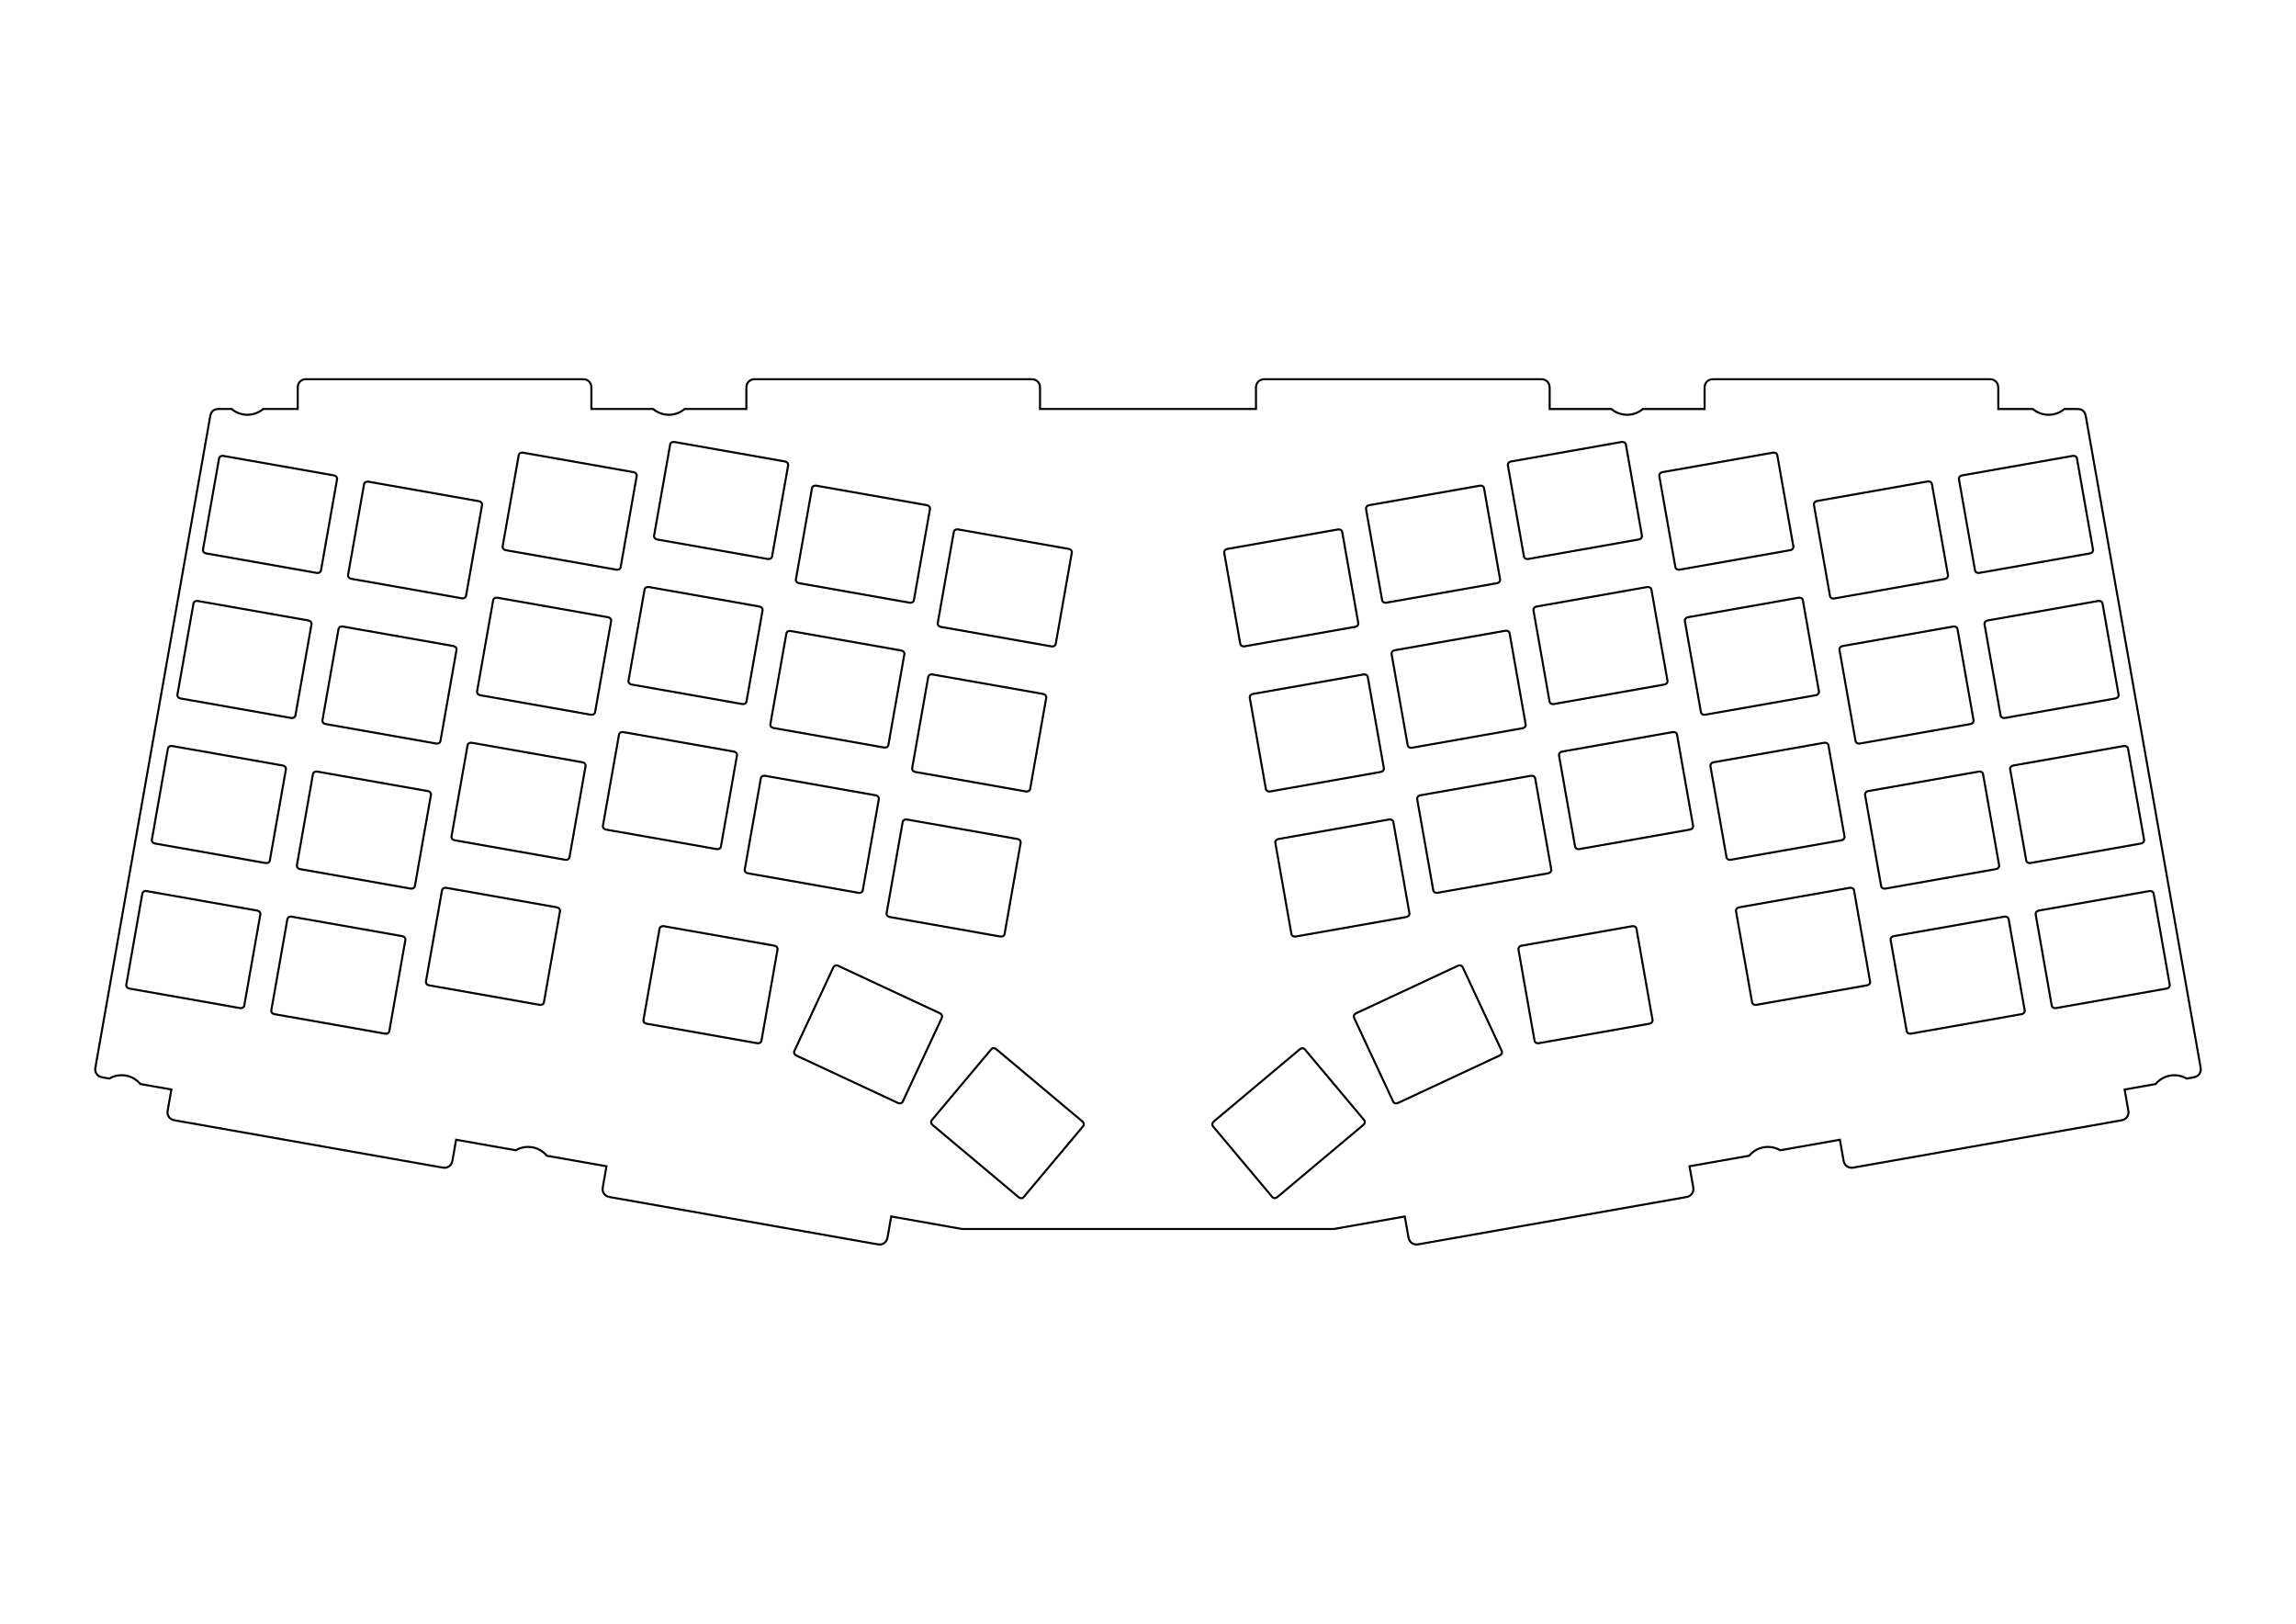 <?xml version="1.0" encoding="UTF-8" standalone="no"?>
<svg
   viewBox="0 0 1122.52 793.701"
   width="297mm"
   height="210mm"
   version="1.1"
   id="svg486"
   sodipodi:docname="switch-plate-alps.svg"
   inkscape:version="1.3 (0e150ed, 2023-07-21)"
   xmlns:inkscape="http://www.inkscape.org/namespaces/inkscape"
   xmlns:sodipodi="http://sodipodi.sourceforge.net/DTD/sodipodi-0.dtd"
   xmlns="http://www.w3.org/2000/svg"
   xmlns:svg="http://www.w3.org/2000/svg">
  <sodipodi:namedview
     id="namedview486"
     pagecolor="#ffffff"
     bordercolor="#111111"
     borderopacity="1"
     inkscape:showpageshadow="0"
     inkscape:pageopacity="0"
     inkscape:pagecheckerboard="1"
     inkscape:deskcolor="#d1d1d1"
     inkscape:document-units="mm"
     inkscape:zoom="1"
     inkscape:cx="561.5"
     inkscape:cy="396.5"
     inkscape:window-width="2464"
     inkscape:window-height="1342"
     inkscape:window-x="1060"
     inkscape:window-y="424"
     inkscape:window-maximized="0"
     inkscape:current-layer="g486" />
  <desc
     id="desc1">switch-plate.dxf - scale = 1.000000, origin = (0.000000, 0.000000), method = manual</desc>
  <defs
     id="defs4">
    <marker
       id="DistanceX"
       orient="auto"
       refX="0"
       refY="0"
       style="overflow:visible">
      <path
         d="M 3,-3 -3,3 M 0,-5 V 5"
         style="stroke:#000000;stroke-width:0.5"
         id="path1" />
    </marker>
    <pattern
       id="Hatch"
       patternUnits="userSpaceOnUse"
       width="8"
       height="8"
       x="0"
       y="0">
      <path
         d="M8 4 l-4,4"
         stroke="#000000"
         stroke-width="0.25"
         linecap="square"
         id="path2" />
      <path
         d="M6 2 l-4,4"
         stroke="#000000"
         stroke-width="0.25"
         linecap="square"
         id="path3" />
      <path
         d="M4 0 l-4,4"
         stroke="#000000"
         stroke-width="0.25"
         linecap="square"
         id="path4" />
    </pattern>
    <symbol
       id="*MODEL_SPACE" />
    <symbol
       id="*PAPER_SPACE" />
  </defs>
  <g
     inkscape:groupmode="layer"
     inkscape:label="0"
     id="g486">
    <path
       d="m 819.173,277.529 c 0.048,0.127 0.123,0.268 0.25,0.409 0.155,0.171 0.349,0.298 0.537,0.384 0.204,0.094 0.418,0.15 0.646,0.168 0.3,0.023 0.568,-0.026 0.818,-0.068 l 53.567,-9.444 c 0.175,-0.032 0.356,-0.064 0.541,-0.122 0.155,-0.049 0.33,-0.12 0.507,-0.237 0.216,-0.141 0.38,-0.312 0.496,-0.475 0.126,-0.177 0.207,-0.36 0.243,-0.553 0.048,-0.253 0.009,-0.474 -0.027,-0.68 l -7.804,-44.26 c -0.025,-0.144 -0.052,-0.293 -0.109,-0.445 -0.048,-0.127 -0.123,-0.268 -0.25,-0.409 -0.155,-0.171 -0.349,-0.298 -0.537,-0.384 -0.204,-0.094 -0.418,-0.15 -0.646,-0.168 -0.3,-0.023 -0.568,0.026 -0.818,0.069 l -53.567,9.444 c -0.175,0.031 -0.355,0.063 -0.541,0.121 -0.155,0.049 -0.33,0.12 -0.507,0.236 -0.216,0.141 -0.38,0.312 -0.496,0.475 -0.126,0.177 -0.207,0.36 -0.243,0.553 -0.048,0.253 -0.009,0.474 0.027,0.681 l 7.804,44.26 c 0.026,0.143 0.052,0.292 0.11,0.444 z"
       style="fill:none;stroke:#000000;stroke-width:1.006"
       id="path7"
       sodipodi:nodetypes="ssssccssssccssssccssssccs" />
    <path
       d="m 1052.847,436.509 c -0.048,-0.127 -0.122,-0.268 -0.25,-0.409 -0.155,-0.171 -0.349,-0.298 -0.537,-0.384 -0.204,-0.094 -0.418,-0.15 -0.646,-0.168 -0.3,-0.024 -0.567,0.023 -0.818,0.068 l -53.568,9.446 c -0.175,0.031 -0.356,0.063 -0.541,0.121 -0.155,0.049 -0.33,0.12 -0.507,0.236 -0.216,0.141 -0.38,0.312 -0.496,0.475 -0.126,0.177 -0.207,0.36 -0.243,0.553 -0.049,0.253 -0.006,0.474 0.028,0.681 l 7.804,44.26 c 0.026,0.145 0.052,0.294 0.109,0.446 0.048,0.127 0.123,0.268 0.25,0.409 0.155,0.171 0.349,0.298 0.537,0.384 0.204,0.094 0.418,0.15 0.646,0.168 0.3,0.023 0.568,-0.026 0.818,-0.068 l 53.569,-9.446 c 0.175,-0.031 0.355,-0.062 0.541,-0.121 0.155,-0.049 0.33,-0.12 0.507,-0.236 0.216,-0.141 0.38,-0.312 0.496,-0.475 0.126,-0.177 0.207,-0.36 0.243,-0.553 0.048,-0.253 0.01,-0.474 -0.028,-0.681 l -7.804,-44.26 c -0.026,-0.145 -0.052,-0.294 -0.109,-0.446 z"
       style="fill:none;stroke:#000000;stroke-width:1.006"
       id="path13"
       sodipodi:nodetypes="ssssccssssccssssccssssccs" />
    <path
       style="fill:none;stroke:#000000;stroke-width:1.006"
       d="m 681.063,538.376 c 0.062,0.133 0.126,0.27 0.221,0.402 0.079,0.11 0.188,0.227 0.348,0.33 0.194,0.125 0.414,0.198 0.618,0.232 0.221,0.038 0.442,0.037 0.668,-0.005 0.296,-0.054 0.542,-0.17 0.773,-0.277 l 49.297,-22.988 c 0.161,-0.075 0.327,-0.153 0.492,-0.257 0.137,-0.087 0.287,-0.202 0.428,-0.36 0.172,-0.192 0.286,-0.4 0.356,-0.587 0.076,-0.204 0.106,-0.401 0.092,-0.597 -0.019,-0.257 -0.114,-0.46 -0.203,-0.65 l -18.993,-40.732 c -0.062,-0.133 -0.126,-0.27 -0.221,-0.402 -0.079,-0.11 -0.188,-0.227 -0.348,-0.33 -0.194,-0.125 -0.414,-0.198 -0.618,-0.232 -0.221,-0.038 -0.442,-0.037 -0.668,0.005 -0.296,0.055 -0.542,0.17 -0.772,0.277 l -49.298,22.988 c -0.161,0.075 -0.327,0.153 -0.491,0.257 -0.137,0.087 -0.287,0.201 -0.428,0.36 -0.172,0.192 -0.286,0.4 -0.356,0.587 -0.076,0.204 -0.106,0.401 -0.092,0.597 0.019,0.257 0.114,0.46 0.202,0.651 z"
       id="path26"
       sodipodi:nodetypes="cssssccssssccssssccsssscc" />
    <path
       d="m 666.741,549.672 c 0.11,-0.12 0.225,-0.269 0.321,-0.458 0.116,-0.23 0.174,-0.46 0.193,-0.659 0.021,-0.216 -4.6e-4,-0.415 -0.065,-0.599 -0.085,-0.243 -0.229,-0.414 -0.363,-0.575 L 638.008,513.036 c -0.094,-0.112 -0.191,-0.228 -0.317,-0.33 -0.105,-0.086 -0.24,-0.17 -0.421,-0.228 -0.22,-0.07 -0.451,-0.083 -0.656,-0.064 -0.223,0.021 -0.436,0.08 -0.643,0.179 -0.272,0.13 -0.48,0.304 -0.674,0.467 l -41.669,34.965 c -0.136,0.114 -0.277,0.232 -0.409,0.376 -0.11,0.12 -0.225,0.269 -0.321,0.458 -0.116,0.23 -0.174,0.46 -0.193,0.659 -0.021,0.216 4.5e-4,0.414 0.065,0.599 0.085,0.243 0.229,0.414 0.363,0.574 l 28.819,34.345 c 0.094,0.112 0.191,0.228 0.317,0.331 0.105,0.086 0.24,0.17 0.421,0.228 0.22,0.07 0.451,0.083 0.656,0.064 0.223,-0.021 0.436,-0.08 0.643,-0.179 0.272,-0.13 0.48,-0.304 0.674,-0.468 L 666.333,550.047 c 0.136,-0.114 0.277,-0.232 0.409,-0.375 z"
       style="fill:none;stroke:#000000;stroke-width:1.005"
       id="path33"
       sodipodi:nodetypes="ssssccssssccssssccssssccs" />
    <path
       style="fill:none;stroke:#000000;stroke-width:1.006"
       d="m 700.694,435.038 c 0.026,0.144 0.052,0.294 0.11,0.446 0.048,0.127 0.123,0.268 0.25,0.409 0.155,0.171 0.349,0.298 0.537,0.384 0.204,0.094 0.418,0.15 0.646,0.168 0.3,0.024 0.567,-0.023 0.818,-0.068 l 53.567,-9.445 c 0.175,-0.031 0.356,-0.063 0.541,-0.121 0.155,-0.049 0.33,-0.12 0.507,-0.236 0.216,-0.141 0.38,-0.312 0.496,-0.475 0.126,-0.177 0.207,-0.36 0.243,-0.553 0.048,-0.253 0.009,-0.474 -0.027,-0.681 l -7.804,-44.26 c -0.025,-0.144 -0.052,-0.294 -0.109,-0.446 -0.048,-0.127 -0.123,-0.268 -0.25,-0.409 -0.155,-0.171 -0.349,-0.298 -0.537,-0.384 -0.204,-0.094 -0.418,-0.149 -0.646,-0.168 -0.3,-0.024 -0.567,0.023 -0.818,0.068 l -53.568,9.445 c -0.175,0.031 -0.355,0.063 -0.541,0.121 -0.155,0.049 -0.33,0.12 -0.507,0.236 -0.216,0.141 -0.38,0.312 -0.496,0.475 -0.126,0.177 -0.207,0.36 -0.243,0.553 -0.048,0.253 -0.009,0.474 0.027,0.681 z"
       id="path38"
       sodipodi:nodetypes="cssssccssssccssssccsssscc" />
    <path
       style="fill:none;stroke:#000000;stroke-width:1.006"
       d="m 311.265,232.825 c 0.036,-0.207 0.075,-0.428 0.027,-0.681 -0.037,-0.193 -0.117,-0.375 -0.243,-0.553 -0.116,-0.163 -0.28,-0.334 -0.496,-0.475 -0.177,-0.116 -0.352,-0.188 -0.507,-0.236 -0.186,-0.058 -0.367,-0.09 -0.541,-0.121 l -53.567,-9.444 c -0.25,-0.045 -0.518,-0.092 -0.818,-0.069 -0.229,0.018 -0.442,0.073 -0.646,0.168 -0.188,0.086 -0.382,0.213 -0.537,0.384 -0.127,0.141 -0.202,0.282 -0.25,0.409 -0.058,0.152 -0.084,0.301 -0.109,0.445 l -7.804,44.26 c -0.036,0.206 -0.075,0.427 -0.027,0.68 0.037,0.193 0.117,0.375 0.243,0.553 0.116,0.163 0.28,0.334 0.496,0.475 0.177,0.116 0.352,0.188 0.507,0.237 0.186,0.058 0.367,0.09 0.541,0.122 l 53.567,9.444 c 0.25,0.043 0.518,0.091 0.818,0.068 0.229,-0.018 0.442,-0.073 0.646,-0.168 0.188,-0.086 0.382,-0.213 0.537,-0.384 0.127,-0.141 0.202,-0.282 0.25,-0.409 0.058,-0.152 0.084,-0.301 0.11,-0.444 z"
       id="path45"
       sodipodi:nodetypes="cssssccssssccssssccsssscc" />
    <path
       style="fill:none;stroke:#000000;stroke-width:1.006"
       d="m 681.234,401.973 c -0.026,-0.144 -0.052,-0.294 -0.11,-0.446 -0.048,-0.127 -0.123,-0.268 -0.25,-0.409 -0.155,-0.171 -0.349,-0.298 -0.537,-0.384 -0.204,-0.094 -0.418,-0.149 -0.646,-0.168 -0.3,-0.024 -0.567,0.023 -0.818,0.068 l -53.567,9.445 c -0.175,0.031 -0.356,0.063 -0.541,0.121 -0.155,0.049 -0.33,0.12 -0.507,0.236 -0.216,0.141 -0.38,0.312 -0.496,0.475 -0.126,0.177 -0.207,0.36 -0.243,0.553 -0.048,0.253 -0.009,0.474 0.027,0.681 l 7.804,44.26 c 0.025,0.144 0.052,0.294 0.109,0.446 0.048,0.127 0.123,0.268 0.25,0.409 0.155,0.171 0.349,0.298 0.537,0.384 0.204,0.094 0.418,0.15 0.646,0.168 0.3,0.024 0.567,-0.023 0.818,-0.068 l 53.567,-9.445 c 0.175,-0.031 0.355,-0.063 0.541,-0.121 0.155,-0.049 0.33,-0.12 0.507,-0.236 0.216,-0.141 0.38,-0.312 0.496,-0.475 0.126,-0.177 0.207,-0.36 0.243,-0.553 0.048,-0.253 0.009,-0.474 -0.027,-0.681 z"
       id="path58"
       sodipodi:nodetypes="cssssccssssccssssccsssscc" />
    <path
       style="fill:none;stroke:#000000;stroke-width:1.006"
       d="m 61.764,481.215 c -0.036,0.207 -0.075,0.428 -0.027,0.681 0.037,0.193 0.117,0.375 0.243,0.553 0.116,0.163 0.28,0.334 0.496,0.475 0.177,0.116 0.352,0.188 0.507,0.236 0.186,0.058 0.367,0.09 0.541,0.121 l 53.568,9.445 c 0.25,0.044 0.518,0.092 0.818,0.068 0.229,-0.018 0.442,-0.073 0.646,-0.168 0.188,-0.086 0.382,-0.213 0.537,-0.384 0.127,-0.141 0.202,-0.282 0.25,-0.409 0.058,-0.152 0.084,-0.301 0.109,-0.446 l 7.804,-44.26 c 0.036,-0.207 0.075,-0.428 0.027,-0.681 -0.037,-0.193 -0.117,-0.375 -0.243,-0.553 -0.116,-0.163 -0.28,-0.334 -0.496,-0.475 -0.177,-0.116 -0.352,-0.188 -0.507,-0.236 -0.186,-0.058 -0.367,-0.09 -0.541,-0.121 l -53.567,-9.445 c -0.251,-0.044 -0.518,-0.091 -0.818,-0.068 -0.229,0.018 -0.442,0.074 -0.646,0.168 -0.188,0.086 -0.382,0.213 -0.537,0.384 -0.128,0.141 -0.202,0.282 -0.25,0.409 -0.058,0.152 -0.084,0.301 -0.11,0.446 z"
       id="path63"
       sodipodi:nodetypes="cssssccssssccssssccsssscc" />
    <path
       style="fill:none;stroke:#000000;stroke-width:1.006"
       d="m 307.303,332.593 c -0.036,0.207 -0.075,0.428 -0.027,0.681 0.037,0.193 0.117,0.375 0.243,0.553 0.116,0.163 0.28,0.334 0.496,0.475 0.177,0.116 0.352,0.188 0.507,0.236 0.186,0.058 0.367,0.09 0.541,0.121 l 53.567,9.445 c 0.25,0.044 0.518,0.091 0.818,0.067 0.229,-0.018 0.442,-0.074 0.646,-0.168 0.188,-0.086 0.382,-0.213 0.537,-0.384 0.127,-0.141 0.202,-0.282 0.25,-0.409 0.058,-0.152 0.084,-0.301 0.109,-0.446 l 7.804,-44.259 c 0.036,-0.206 0.075,-0.427 0.027,-0.68 -0.037,-0.193 -0.117,-0.375 -0.243,-0.553 -0.116,-0.163 -0.28,-0.334 -0.496,-0.475 -0.177,-0.116 -0.352,-0.188 -0.507,-0.236 -0.186,-0.058 -0.367,-0.09 -0.541,-0.122 l -53.567,-9.444 c -0.251,-0.044 -0.518,-0.091 -0.818,-0.068 -0.229,0.018 -0.442,0.074 -0.646,0.168 -0.188,0.086 -0.382,0.213 -0.537,0.384 -0.127,0.141 -0.202,0.282 -0.25,0.409 -0.058,0.152 -0.084,0.301 -0.11,0.444 z"
       id="path71"
       sodipodi:nodetypes="cssssccssssccssssccsssscc" />
    <path
       d="m 807.292,287.892 c -0.048,-0.127 -0.123,-0.268 -0.25,-0.409 -0.155,-0.171 -0.349,-0.298 -0.536,-0.384 -0.204,-0.094 -0.418,-0.15 -0.646,-0.168 -0.3,-0.023 -0.567,0.026 -0.818,0.068 l -53.535,9.439 c -0.175,0.032 -0.355,0.064 -0.541,0.122 -0.155,0.049 -0.329,0.12 -0.506,0.236 -0.215,0.141 -0.38,0.312 -0.496,0.475 -0.126,0.177 -0.206,0.36 -0.243,0.552 -0.048,0.253 -0.009,0.474 0.027,0.68 l 7.804,44.26 c 0.025,0.144 0.052,0.294 0.109,0.446 0.048,0.127 0.123,0.268 0.25,0.409 0.155,0.171 0.349,0.298 0.536,0.384 0.204,0.094 0.418,0.15 0.646,0.168 0.3,0.024 0.567,-0.023 0.817,-0.067 l 53.536,-9.44 c 0.175,-0.031 0.355,-0.063 0.541,-0.121 0.155,-0.048 0.329,-0.12 0.506,-0.236 0.215,-0.141 0.38,-0.312 0.496,-0.475 0.126,-0.177 0.206,-0.36 0.243,-0.553 0.048,-0.253 0.009,-0.474 -0.027,-0.681 l -7.804,-44.26 c -0.026,-0.143 -0.052,-0.292 -0.11,-0.444 z"
       style="fill:none;stroke:#000000;stroke-width:1.006"
       id="path77"
       sodipodi:nodetypes="ssssccssssccssssccssssccs" />
    <path
       style="fill:none;stroke:#000000;stroke-width:1.006"
       d="m 99.272,268.494 c -0.036,0.208 -0.075,0.429 -0.027,0.682 0.037,0.193 0.117,0.375 0.243,0.553 0.116,0.163 0.28,0.334 0.496,0.475 0.177,0.116 0.352,0.188 0.507,0.236 0.186,0.058 0.367,0.09 0.541,0.12 l 53.567,9.444 c 0.25,0.046 0.518,0.093 0.818,0.07 0.229,-0.018 0.442,-0.074 0.646,-0.168 0.188,-0.086 0.382,-0.213 0.537,-0.384 0.127,-0.141 0.202,-0.282 0.25,-0.409 0.058,-0.152 0.084,-0.301 0.109,-0.446 l 7.804,-44.26 c 0.036,-0.205 0.075,-0.426 0.027,-0.679 -0.037,-0.193 -0.117,-0.375 -0.243,-0.553 -0.116,-0.163 -0.28,-0.334 -0.496,-0.475 -0.177,-0.116 -0.352,-0.188 -0.507,-0.236 -0.186,-0.058 -0.367,-0.09 -0.541,-0.123 l -53.567,-9.444 c -0.251,-0.043 -0.518,-0.09 -0.818,-0.067 -0.229,0.018 -0.442,0.074 -0.646,0.168 -0.188,0.086 -0.382,0.213 -0.537,0.384 -0.127,0.141 -0.202,0.282 -0.25,0.409 -0.058,0.152 -0.084,0.301 -0.11,0.448 z"
       id="path85"
       sodipodi:nodetypes="cssssccssssccssssccsssscc" />
    <path
       style="fill:none;stroke:#000000;stroke-width:1.006"
       d="m 132.671,493.717 c -0.037,0.207 -0.076,0.428 -0.028,0.681 0.037,0.193 0.117,0.375 0.243,0.553 0.116,0.163 0.28,0.334 0.496,0.475 0.177,0.116 0.352,0.188 0.507,0.236 0.186,0.058 0.367,0.09 0.541,0.121 l 53.568,9.445 c 0.25,0.044 0.518,0.091 0.818,0.068 0.229,-0.018 0.442,-0.073 0.646,-0.168 0.188,-0.086 0.382,-0.213 0.537,-0.384 0.127,-0.141 0.202,-0.283 0.25,-0.409 0.058,-0.152 0.084,-0.301 0.109,-0.446 l 7.804,-44.259 c 0.036,-0.207 0.075,-0.428 0.028,-0.681 -0.037,-0.193 -0.117,-0.375 -0.243,-0.553 -0.116,-0.163 -0.28,-0.334 -0.496,-0.475 -0.177,-0.116 -0.352,-0.188 -0.507,-0.236 -0.186,-0.058 -0.367,-0.09 -0.542,-0.121 l -53.567,-9.445 c -0.25,-0.044 -0.518,-0.091 -0.818,-0.068 -0.229,0.018 -0.442,0.074 -0.646,0.168 -0.188,0.086 -0.382,0.213 -0.537,0.384 -0.127,0.141 -0.202,0.282 -0.25,0.409 -0.058,0.152 -0.084,0.301 -0.109,0.446 z"
       id="path95"
       sodipodi:nodetypes="cssssccssssccssssccsssscc" />
    <path
       style="fill:none;stroke:#000000;stroke-width:1.006"
       d="m 800.096,454.125 c -0.026,-0.144 -0.052,-0.294 -0.11,-0.446 -0.048,-0.127 -0.123,-0.268 -0.25,-0.409 -0.155,-0.171 -0.349,-0.298 -0.537,-0.384 -0.204,-0.094 -0.418,-0.15 -0.646,-0.168 -0.3,-0.024 -0.567,0.023 -0.818,0.068 l -53.567,9.445 c -0.175,0.031 -0.356,0.063 -0.541,0.121 -0.155,0.049 -0.33,0.12 -0.507,0.236 -0.216,0.141 -0.38,0.312 -0.496,0.475 -0.126,0.177 -0.207,0.36 -0.243,0.553 -0.048,0.253 -0.009,0.474 0.027,0.681 l 7.804,44.259 c 0.025,0.144 0.052,0.294 0.109,0.446 0.048,0.127 0.123,0.268 0.25,0.409 0.155,0.171 0.349,0.298 0.537,0.384 0.204,0.094 0.418,0.15 0.646,0.168 0.3,0.023 0.568,-0.026 0.818,-0.068 l 53.567,-9.445 c 0.175,-0.031 0.355,-0.063 0.541,-0.121 0.155,-0.049 0.33,-0.12 0.507,-0.236 0.216,-0.141 0.38,-0.312 0.496,-0.475 0.126,-0.177 0.207,-0.36 0.243,-0.553 0.048,-0.253 0.009,-0.474 -0.027,-0.681 z"
       id="path102"
       sodipodi:nodetypes="cssssccssssccssssccsssscc" />
    <path
       style="fill:none;stroke:#000000;stroke-width:1.006"
       d="m 389.149,283.053 c -0.036,0.207 -0.075,0.428 -0.027,0.681 0.037,0.193 0.117,0.375 0.243,0.553 0.116,0.163 0.28,0.334 0.496,0.475 0.177,0.116 0.352,0.188 0.507,0.236 0.186,0.058 0.367,0.09 0.541,0.121 l 53.567,9.444 c 0.25,0.045 0.518,0.092 0.818,0.069 0.229,-0.018 0.442,-0.073 0.646,-0.167 0.188,-0.086 0.382,-0.213 0.537,-0.384 0.127,-0.141 0.202,-0.282 0.25,-0.409 0.058,-0.152 0.084,-0.301 0.11,-0.445 l 7.804,-44.26 c 0.036,-0.206 0.075,-0.427 0.027,-0.68 -0.037,-0.193 -0.117,-0.375 -0.243,-0.553 -0.116,-0.163 -0.28,-0.334 -0.496,-0.475 -0.177,-0.116 -0.352,-0.188 -0.507,-0.236 -0.186,-0.058 -0.367,-0.09 -0.541,-0.122 l -53.567,-9.444 c -0.251,-0.044 -0.518,-0.092 -0.818,-0.068 -0.229,0.018 -0.442,0.073 -0.646,0.168 -0.188,0.086 -0.382,0.213 -0.537,0.384 -0.127,0.141 -0.202,0.282 -0.25,0.409 -0.058,0.152 -0.084,0.301 -0.11,0.444 z"
       id="path115"
       sodipodi:nodetypes="cssssccssssccssssccsssscc" />
    <path
       style="fill:none;stroke:#000000;stroke-width:1.006"
       d="m 972.023,303.249 c -0.175,0.031 -0.356,0.063 -0.542,0.121 -0.155,0.049 -0.33,0.12 -0.507,0.236 -0.216,0.141 -0.38,0.312 -0.496,0.475 -0.126,0.177 -0.207,0.36 -0.243,0.553 -0.048,0.253 -0.009,0.474 0.028,0.681 l 7.804,44.259 c 0.025,0.144 0.052,0.294 0.109,0.446 0.048,0.127 0.123,0.268 0.25,0.409 0.155,0.171 0.349,0.298 0.537,0.384 0.204,0.094 0.418,0.15 0.646,0.168 0.3,0.024 0.567,-0.023 0.818,-0.068 l 53.568,-9.445 c 0.175,-0.031 0.356,-0.063 0.542,-0.121 0.155,-0.049 0.33,-0.12 0.507,-0.236 0.216,-0.141 0.38,-0.312 0.496,-0.475 0.126,-0.177 0.206,-0.36 0.243,-0.553 0.048,-0.253 0.01,-0.474 -0.028,-0.681 l -7.804,-44.26 c -0.026,-0.144 -0.052,-0.293 -0.109,-0.445 -0.048,-0.127 -0.122,-0.268 -0.25,-0.409 -0.155,-0.171 -0.349,-0.298 -0.537,-0.384 -0.204,-0.094 -0.418,-0.149 -0.646,-0.168 -0.3,-0.023 -0.568,0.026 -0.818,0.069 z"
       id="path124"
       sodipodi:nodetypes="cssssccssssccssssccsssscc" />
    <path
       d="m 981.941,449.012 c -0.048,-0.127 -0.123,-0.268 -0.25,-0.409 -0.155,-0.171 -0.349,-0.298 -0.537,-0.384 -0.204,-0.094 -0.418,-0.15 -0.646,-0.168 -0.3,-0.024 -0.567,0.023 -0.818,0.068 l -53.567,9.445 c -0.175,0.031 -0.356,0.063 -0.542,0.121 -0.155,0.048 -0.33,0.12 -0.507,0.236 -0.216,0.141 -0.38,0.312 -0.496,0.475 -0.126,0.177 -0.207,0.36 -0.243,0.553 -0.048,0.253 -0.009,0.474 0.028,0.681 l 7.804,44.259 c 0.025,0.144 0.052,0.294 0.109,0.446 0.048,0.127 0.123,0.268 0.25,0.409 0.155,0.171 0.349,0.298 0.537,0.384 0.204,0.094 0.418,0.15 0.646,0.168 0.3,0.023 0.568,-0.026 0.818,-0.068 l 53.568,-9.445 c 0.175,-0.031 0.355,-0.063 0.541,-0.121 0.155,-0.049 0.33,-0.12 0.507,-0.236 0.216,-0.141 0.38,-0.312 0.496,-0.475 0.126,-0.177 0.207,-0.36 0.243,-0.553 0.048,-0.253 0.009,-0.474 -0.028,-0.681 l -7.804,-44.26 c -0.025,-0.144 -0.052,-0.294 -0.109,-0.446 z"
       style="fill:none;stroke:#000000;stroke-width:1.006"
       id="path125"
       sodipodi:nodetypes="ssssccssssccssssccssssccs" />
    <path
       style="fill:none;stroke:#000000;stroke-width:1.006"
       d="m 844.069,418.896 c 0.025,0.144 0.052,0.294 0.109,0.446 0.048,0.127 0.123,0.268 0.25,0.409 0.155,0.171 0.349,0.298 0.537,0.384 0.204,0.094 0.418,0.15 0.646,0.168 0.3,0.024 0.567,-0.023 0.818,-0.068 l 53.567,-9.445 c 0.175,-0.031 0.356,-0.063 0.542,-0.121 0.155,-0.049 0.33,-0.12 0.507,-0.236 0.216,-0.141 0.38,-0.312 0.496,-0.475 0.126,-0.177 0.207,-0.36 0.243,-0.553 0.048,-0.253 0.009,-0.474 -0.028,-0.681 l -7.804,-44.259 c -0.025,-0.144 -0.052,-0.294 -0.109,-0.446 -0.048,-0.127 -0.123,-0.268 -0.25,-0.409 -0.155,-0.171 -0.349,-0.298 -0.537,-0.384 -0.204,-0.094 -0.418,-0.15 -0.646,-0.168 -0.3,-0.024 -0.567,0.023 -0.818,0.068 l -53.567,9.445 c -0.175,0.031 -0.356,0.063 -0.542,0.121 -0.155,0.049 -0.33,0.12 -0.507,0.236 -0.216,0.141 -0.38,0.312 -0.496,0.475 -0.126,0.177 -0.207,0.36 -0.243,0.553 -0.048,0.253 -0.009,0.474 0.028,0.681 z"
       id="path134"
       sodipodi:nodetypes="cssssccssssccssssccsssscc" />
    <path
       style="fill:none;stroke:#000000;stroke-width:1.006"
       d="m 770.037,413.672 c 0.025,0.144 0.052,0.294 0.109,0.446 0.048,0.127 0.123,0.268 0.25,0.409 0.155,0.171 0.349,0.298 0.537,0.384 0.204,0.094 0.418,0.15 0.646,0.168 0.3,0.024 0.567,-0.023 0.818,-0.068 l 53.567,-9.445 c 0.175,-0.031 0.356,-0.063 0.542,-0.121 0.155,-0.049 0.33,-0.12 0.507,-0.236 0.216,-0.141 0.38,-0.312 0.496,-0.475 0.126,-0.177 0.207,-0.36 0.243,-0.553 0.048,-0.253 0.009,-0.474 -0.028,-0.681 l -7.804,-44.26 c -0.025,-0.144 -0.052,-0.294 -0.109,-0.446 -0.048,-0.127 -0.123,-0.268 -0.25,-0.409 -0.155,-0.171 -0.349,-0.298 -0.537,-0.384 -0.204,-0.094 -0.418,-0.149 -0.646,-0.168 -0.3,-0.024 -0.567,0.023 -0.818,0.068 l -53.567,9.445 c -0.175,0.031 -0.356,0.063 -0.542,0.121 -0.155,0.049 -0.33,0.12 -0.507,0.236 -0.216,0.141 -0.38,0.312 -0.496,0.475 -0.126,0.177 -0.207,0.36 -0.243,0.553 -0.048,0.253 -0.009,0.474 0.028,0.68 z"
       id="path142"
       sodipodi:nodetypes="cssssccssssccssssccsssscc" />
    <path
       style="fill:none;stroke:#000000;stroke-width:1.006"
       d="m 497.823,585.056 c 0.195,0.163 0.403,0.338 0.674,0.468 0.207,0.099 0.42,0.157 0.643,0.179 0.206,0.019 0.437,0.007 0.657,-0.065 0.181,-0.058 0.316,-0.143 0.421,-0.229 0.126,-0.103 0.224,-0.219 0.318,-0.331 l 28.889,-34.428 c 0.135,-0.161 0.279,-0.333 0.364,-0.576 0.065,-0.185 0.086,-0.384 0.066,-0.6 -0.019,-0.199 -0.076,-0.429 -0.192,-0.659 -0.095,-0.189 -0.211,-0.339 -0.321,-0.458 -0.132,-0.143 -0.272,-0.262 -0.408,-0.376 l -41.668,-34.964 c -0.195,-0.163 -0.403,-0.338 -0.674,-0.467 -0.207,-0.099 -0.42,-0.157 -0.644,-0.178 -0.206,-0.019 -0.437,-0.007 -0.657,0.065 -0.181,0.058 -0.316,0.143 -0.421,0.229 -0.126,0.103 -0.224,0.219 -0.318,0.331 l -28.888,34.428 c -0.135,0.161 -0.279,0.333 -0.364,0.576 -0.065,0.185 -0.086,0.384 -0.066,0.6 0.019,0.199 0.076,0.429 0.192,0.659 0.096,0.189 0.211,0.339 0.321,0.458 0.132,0.143 0.272,0.262 0.409,0.375 z"
       id="path155"
       sodipodi:nodetypes="cssssccssssccssssccsssscc" />
    <path
       d="m 433.459,446.913 c 0.037,0.193 0.117,0.375 0.243,0.553 0.116,0.163 0.28,0.334 0.496,0.475 0.177,0.116 0.352,0.188 0.507,0.236 0.186,0.058 0.367,0.09 0.541,0.121 l 53.567,9.445 c 0.25,0.044 0.518,0.091 0.818,0.068 0.229,-0.018 0.442,-0.074 0.646,-0.168 0.188,-0.086 0.382,-0.213 0.537,-0.384 0.127,-0.141 0.202,-0.282 0.25,-0.409 0.058,-0.152 0.084,-0.301 0.109,-0.446 l 7.804,-44.26 c 0.036,-0.207 0.075,-0.428 0.027,-0.681 -0.037,-0.193 -0.117,-0.375 -0.243,-0.553 -0.116,-0.163 -0.28,-0.334 -0.496,-0.475 -0.177,-0.116 -0.352,-0.188 -0.507,-0.236 -0.186,-0.058 -0.367,-0.09 -0.541,-0.121 l -53.567,-9.445 c -0.251,-0.044 -0.518,-0.091 -0.818,-0.068 -0.229,0.018 -0.442,0.074 -0.646,0.168 -0.188,0.086 -0.382,0.213 -0.537,0.384 -0.127,0.141 -0.202,0.282 -0.25,0.409 -0.058,0.152 -0.084,0.301 -0.109,0.446 l -7.804,44.259 c -0.036,0.207 -0.075,0.428 -0.027,0.681 z"
       style="fill:none;stroke:#000000;stroke-width:1.006"
       id="path162"
       sodipodi:nodetypes="ssssccssssccssssccssssccs" />
    <path
       d="m 429.663,390.098 c -0.037,-0.193 -0.117,-0.375 -0.243,-0.553 -0.116,-0.163 -0.28,-0.334 -0.496,-0.475 -0.177,-0.116 -0.352,-0.188 -0.507,-0.236 -0.186,-0.058 -0.367,-0.09 -0.541,-0.121 l -53.568,-9.445 c -0.25,-0.044 -0.518,-0.091 -0.818,-0.068 -0.229,0.018 -0.442,0.074 -0.646,0.168 -0.188,0.086 -0.382,0.213 -0.537,0.384 -0.127,0.141 -0.202,0.282 -0.25,0.409 -0.058,0.152 -0.084,0.301 -0.109,0.446 l -7.804,44.26 c -0.036,0.207 -0.075,0.428 -0.027,0.681 0.037,0.193 0.117,0.375 0.243,0.553 0.116,0.163 0.28,0.334 0.496,0.475 0.177,0.116 0.352,0.188 0.507,0.236 0.186,0.058 0.367,0.09 0.542,0.121 l 53.567,9.445 c 0.25,0.044 0.518,0.091 0.818,0.068 0.229,-0.018 0.442,-0.074 0.646,-0.168 0.188,-0.086 0.382,-0.213 0.537,-0.384 0.127,-0.141 0.202,-0.282 0.25,-0.409 0.058,-0.152 0.084,-0.301 0.11,-0.446 l 7.804,-44.26 c 0.036,-0.207 0.075,-0.428 0.027,-0.681 z"
       style="fill:none;stroke:#000000;stroke-width:1.006"
       id="path166"
       sodipodi:nodetypes="ssssccssssccssssccssssccs" />
    <path
       style="fill:none;stroke:#000000;stroke-width:1.006"
       d="m 919.664,432.983 c 0.026,0.144 0.052,0.294 0.109,0.446 0.048,0.127 0.123,0.268 0.25,0.409 0.155,0.171 0.349,0.298 0.537,0.384 0.204,0.094 0.418,0.149 0.646,0.168 0.3,0.024 0.567,-0.023 0.818,-0.068 l 53.567,-9.445 c 0.175,-0.031 0.355,-0.063 0.541,-0.121 0.155,-0.049 0.33,-0.12 0.507,-0.236 0.216,-0.141 0.38,-0.312 0.496,-0.475 0.126,-0.177 0.207,-0.36 0.243,-0.553 0.048,-0.253 0.009,-0.474 -0.027,-0.681 l -7.804,-44.26 c -0.025,-0.144 -0.052,-0.294 -0.109,-0.446 -0.048,-0.127 -0.123,-0.268 -0.25,-0.409 -0.155,-0.171 -0.349,-0.298 -0.537,-0.384 -0.204,-0.094 -0.418,-0.15 -0.646,-0.168 -0.3,-0.024 -0.567,0.023 -0.818,0.068 l -53.567,9.445 c -0.175,0.031 -0.355,0.063 -0.541,0.121 -0.155,0.049 -0.33,0.12 -0.507,0.236 -0.216,0.141 -0.38,0.312 -0.496,0.475 -0.126,0.177 -0.207,0.36 -0.243,0.553 -0.048,0.253 -0.009,0.474 0.027,0.681 z"
       id="path178"
       sodipodi:nodetypes="cssssccssssccssssccsssscc" />
    <path
       d="m 662.809,306.338 c 0.155,-0.049 0.33,-0.12 0.507,-0.236 0.216,-0.141 0.38,-0.312 0.496,-0.475 0.126,-0.177 0.207,-0.36 0.243,-0.552 0.048,-0.253 0.009,-0.473 -0.028,-0.678 l -7.795,-44.211 c -0.025,-0.145 -0.052,-0.294 -0.109,-0.446 -0.048,-0.127 -0.123,-0.268 -0.25,-0.409 -0.155,-0.171 -0.349,-0.298 -0.537,-0.384 -0.204,-0.094 -0.418,-0.149 -0.646,-0.167 -0.3,-0.023 -0.568,0.026 -0.818,0.07 l -53.566,9.444 c -0.175,0.03 -0.356,0.062 -0.541,0.12 -0.155,0.049 -0.33,0.12 -0.507,0.236 -0.216,0.141 -0.38,0.312 -0.496,0.474 -0.126,0.177 -0.207,0.36 -0.243,0.552 -0.048,0.253 -0.009,0.473 0.027,0.681 l 7.796,44.207 c 0.025,0.146 0.052,0.295 0.109,0.447 0.048,0.127 0.123,0.268 0.25,0.409 0.155,0.171 0.349,0.298 0.537,0.384 0.204,0.094 0.418,0.149 0.646,0.167 0.3,0.023 0.568,-0.026 0.818,-0.067 l 53.566,-9.444 c 0.175,-0.033 0.356,-0.065 0.542,-0.123 z"
       style="fill:none;stroke:#000000;stroke-width:1.007;stroke-dasharray:none"
       id="path185"
       sodipodi:nodetypes="ssssccssssccssssccssssccs" />
    <path
       d="m 298.79,303.05 c -0.037,-0.193 -0.117,-0.375 -0.243,-0.553 -0.116,-0.163 -0.28,-0.334 -0.496,-0.475 -0.177,-0.116 -0.352,-0.188 -0.507,-0.236 -0.186,-0.058 -0.367,-0.09 -0.541,-0.119 l -53.567,-9.449 c -0.25,-0.042 -0.518,-0.09 -0.818,-0.066 -0.229,0.018 -0.442,0.074 -0.646,0.168 -0.188,0.086 -0.382,0.213 -0.537,0.384 -0.127,0.141 -0.202,0.282 -0.25,0.409 -0.058,0.152 -0.084,0.301 -0.109,0.447 l -7.804,44.256 c -0.037,0.207 -0.076,0.428 -0.028,0.681 0.037,0.193 0.117,0.375 0.243,0.553 0.116,0.163 0.28,0.334 0.496,0.475 0.177,0.116 0.352,0.188 0.507,0.236 0.186,0.058 0.367,0.09 0.541,0.121 l 53.568,9.445 c 0.25,0.044 0.518,0.091 0.818,0.067 0.229,-0.018 0.442,-0.074 0.646,-0.168 0.188,-0.086 0.382,-0.213 0.537,-0.384 0.127,-0.141 0.202,-0.282 0.25,-0.409 0.058,-0.152 0.084,-0.301 0.109,-0.446 l 7.804,-44.256 c 0.036,-0.209 0.075,-0.43 0.027,-0.683 z"
       style="fill:none;stroke:#000000;stroke-width:1.006"
       id="path196"
       sodipodi:nodetypes="ssssccssssccssssccssssccs" />
    <path
       d="m 460.613,496.973 c 0.014,-0.196 -0.016,-0.393 -0.091,-0.596 -0.07,-0.187 -0.184,-0.395 -0.355,-0.587 -0.141,-0.158 -0.291,-0.272 -0.427,-0.359 -0.164,-0.104 -0.33,-0.182 -0.491,-0.257 l -49.215,-22.949 c -0.23,-0.107 -0.476,-0.222 -0.771,-0.276 -0.225,-0.042 -0.446,-0.043 -0.667,-0.005 -0.203,0.035 -0.423,0.107 -0.617,0.233 -0.159,0.103 -0.268,0.221 -0.347,0.331 -0.095,0.132 -0.159,0.269 -0.221,0.402 l -18.994,40.732 c -0.089,0.19 -0.184,0.394 -0.203,0.65 -0.014,0.196 0.016,0.393 0.091,0.596 0.07,0.187 0.184,0.395 0.355,0.587 0.141,0.158 0.291,0.272 0.428,0.359 0.164,0.104 0.33,0.182 0.491,0.256 l 49.214,22.949 c 0.23,0.107 0.476,0.222 0.771,0.276 0.225,0.041 0.446,0.043 0.667,0.005 0.203,-0.035 0.423,-0.107 0.617,-0.233 0.159,-0.103 0.268,-0.221 0.347,-0.331 0.095,-0.132 0.159,-0.269 0.221,-0.402 l 18.994,-40.732 c 0.089,-0.191 0.183,-0.394 0.203,-0.651 z"
       style="fill:none;stroke:#000000;stroke-width:1.005"
       id="path202"
       sodipodi:nodetypes="ssssccssssccssssccssssccs" />
    <path
       style="fill:none;stroke:#000000;stroke-width:1.006"
       d="m 856.572,489.802 c 0.026,0.144 0.052,0.294 0.109,0.446 0.048,0.127 0.123,0.268 0.25,0.409 0.155,0.171 0.349,0.298 0.537,0.384 0.204,0.094 0.418,0.149 0.646,0.168 0.3,0.023 0.568,-0.026 0.818,-0.068 l 53.567,-9.445 c 0.175,-0.031 0.356,-0.063 0.541,-0.121 0.155,-0.049 0.33,-0.12 0.507,-0.236 0.216,-0.141 0.38,-0.312 0.496,-0.475 0.126,-0.177 0.207,-0.36 0.243,-0.553 0.048,-0.253 0.009,-0.474 -0.027,-0.681 l -7.804,-44.26 c -0.025,-0.144 -0.052,-0.294 -0.109,-0.446 -0.048,-0.127 -0.123,-0.268 -0.25,-0.409 -0.155,-0.171 -0.349,-0.298 -0.537,-0.384 -0.204,-0.094 -0.418,-0.15 -0.646,-0.168 -0.3,-0.024 -0.567,0.023 -0.818,0.068 l -53.567,9.445 c -0.175,0.031 -0.355,0.063 -0.541,0.121 -0.155,0.049 -0.33,0.12 -0.507,0.236 -0.216,0.141 -0.38,0.312 -0.496,0.475 -0.126,0.177 -0.207,0.36 -0.243,0.553 -0.048,0.253 -0.009,0.474 0.027,0.681 z"
       id="path212"
       sodipodi:nodetypes="cssssccssssccssssccsssscc" />
    <path
       style="fill:none;stroke:#000000;stroke-width:1.006"
       d="m 888.615,244.849 c -0.175,0.029 -0.356,0.061 -0.541,0.12 -0.155,0.049 -0.33,0.12 -0.507,0.236 -0.216,0.141 -0.38,0.312 -0.496,0.475 -0.126,0.177 -0.207,0.36 -0.243,0.552 -0.048,0.253 -0.009,0.474 0.027,0.682 l 7.804,44.252 c 0.025,0.146 0.052,0.295 0.109,0.447 0.048,0.127 0.123,0.268 0.25,0.409 0.155,0.171 0.349,0.298 0.537,0.384 0.204,0.094 0.418,0.15 0.646,0.168 0.3,0.023 0.568,-0.026 0.818,-0.066 l 53.568,-9.45 c 0.175,-0.029 0.355,-0.06 0.541,-0.119 0.155,-0.049 0.33,-0.12 0.507,-0.236 0.216,-0.141 0.38,-0.312 0.496,-0.475 0.126,-0.177 0.207,-0.36 0.243,-0.552 0.048,-0.253 0.009,-0.474 -0.028,-0.679 l -7.803,-44.257 c -0.025,-0.145 -0.051,-0.295 -0.109,-0.447 -0.048,-0.127 -0.123,-0.268 -0.25,-0.409 -0.155,-0.171 -0.349,-0.298 -0.537,-0.384 -0.204,-0.094 -0.418,-0.149 -0.646,-0.167 -0.3,-0.023 -0.568,0.026 -0.818,0.065 z"
       id="path214"
       sodipodi:nodetypes="cssssccssssccssssccsssscc" />
    <path
       d="m 360.319,368.732 c -0.037,-0.193 -0.117,-0.375 -0.243,-0.553 -0.116,-0.163 -0.28,-0.334 -0.496,-0.475 -0.177,-0.116 -0.352,-0.188 -0.507,-0.236 -0.186,-0.058 -0.367,-0.09 -0.542,-0.121 l -53.567,-9.445 c -0.25,-0.044 -0.518,-0.091 -0.818,-0.068 -0.229,0.018 -0.442,0.074 -0.646,0.168 -0.188,0.086 -0.382,0.213 -0.537,0.384 -0.127,0.141 -0.202,0.282 -0.25,0.409 -0.058,0.152 -0.084,0.301 -0.109,0.446 l -7.804,44.26 c -0.037,0.207 -0.076,0.428 -0.028,0.681 0.037,0.193 0.117,0.375 0.243,0.553 0.116,0.163 0.28,0.334 0.496,0.475 0.177,0.116 0.352,0.188 0.507,0.236 0.186,0.058 0.367,0.09 0.542,0.121 l 53.567,9.445 c 0.25,0.044 0.518,0.091 0.818,0.068 0.229,-0.018 0.442,-0.074 0.646,-0.168 0.188,-0.086 0.382,-0.213 0.537,-0.384 0.127,-0.141 0.202,-0.282 0.25,-0.409 0.058,-0.152 0.084,-0.301 0.109,-0.446 l 7.804,-44.26 c 0.037,-0.207 0.076,-0.428 0.028,-0.68 z"
       style="fill:none;stroke:#000000;stroke-width:1.006"
       id="path222"
       sodipodi:nodetypes="ssssccssssccssssccssssccs" />
    <path
       style="fill:none;stroke:#000000;stroke-width:1.006"
       d="m 501.317,386.837 c 0.25,0.044 0.518,0.091 0.818,0.067 0.229,-0.018 0.442,-0.074 0.646,-0.168 0.188,-0.086 0.382,-0.213 0.537,-0.384 0.127,-0.141 0.202,-0.282 0.25,-0.409 0.058,-0.152 0.084,-0.301 0.109,-0.446 l 7.804,-44.26 c 0.036,-0.207 0.075,-0.428 0.027,-0.681 -0.037,-0.193 -0.117,-0.375 -0.243,-0.553 -0.116,-0.163 -0.28,-0.334 -0.496,-0.475 -0.177,-0.116 -0.352,-0.188 -0.507,-0.236 -0.186,-0.058 -0.367,-0.09 -0.541,-0.121 l -53.567,-9.445 c -0.25,-0.044 -0.518,-0.091 -0.818,-0.068 -0.229,0.018 -0.442,0.074 -0.646,0.168 -0.188,0.086 -0.382,0.213 -0.537,0.384 -0.127,0.141 -0.202,0.282 -0.25,0.409 -0.058,0.152 -0.084,0.301 -0.109,0.446 l -7.804,44.259 c -0.036,0.207 -0.075,0.428 -0.027,0.681 0.037,0.193 0.117,0.375 0.243,0.553 0.116,0.163 0.28,0.334 0.496,0.475 0.177,0.116 0.352,0.188 0.507,0.236 0.186,0.058 0.367,0.09 0.541,0.121 z"
       id="path229"
       sodipodi:nodetypes="cssssccssssccssssccsssscc" />
    <path
       d="m 956.935,307.2 c -0.048,-0.127 -0.123,-0.268 -0.25,-0.409 -0.155,-0.171 -0.349,-0.298 -0.537,-0.384 -0.204,-0.094 -0.418,-0.15 -0.646,-0.168 -0.3,-0.023 -0.568,0.026 -0.818,0.068 l -53.567,9.444 c -0.175,0.032 -0.356,0.064 -0.542,0.122 -0.155,0.049 -0.33,0.12 -0.507,0.236 -0.216,0.141 -0.38,0.312 -0.496,0.475 -0.126,0.177 -0.207,0.36 -0.243,0.553 -0.048,0.253 -0.009,0.474 0.028,0.68 l 7.804,44.26 c 0.025,0.144 0.052,0.294 0.109,0.446 0.048,0.127 0.123,0.268 0.25,0.409 0.155,0.171 0.349,0.298 0.537,0.384 0.204,0.094 0.418,0.149 0.646,0.168 0.3,0.024 0.567,-0.023 0.818,-0.068 l 53.567,-9.445 c 0.175,-0.031 0.356,-0.063 0.542,-0.121 0.155,-0.049 0.33,-0.12 0.507,-0.236 0.216,-0.141 0.38,-0.312 0.496,-0.475 0.126,-0.177 0.207,-0.36 0.243,-0.553 0.048,-0.253 0.009,-0.474 -0.028,-0.681 l -7.804,-44.26 c -0.025,-0.142 -0.052,-0.292 -0.109,-0.444 z"
       style="fill:none;stroke:#000000;stroke-width:1.006"
       id="path239"
       sodipodi:nodetypes="ssssccssssccssssccssssccs" />
    <path
       d="m 210.693,388.043 c -0.037,-0.193 -0.117,-0.375 -0.243,-0.553 -0.116,-0.163 -0.28,-0.334 -0.496,-0.475 -0.177,-0.116 -0.352,-0.188 -0.507,-0.236 -0.186,-0.058 -0.367,-0.09 -0.541,-0.121 l -53.567,-9.445 c -0.25,-0.044 -0.518,-0.091 -0.818,-0.068 -0.229,0.018 -0.442,0.074 -0.646,0.168 -0.188,0.086 -0.382,0.213 -0.537,0.384 -0.127,0.141 -0.202,0.282 -0.25,0.409 -0.058,0.152 -0.084,0.301 -0.109,0.446 l -7.804,44.26 c -0.036,0.207 -0.075,0.428 -0.027,0.681 0.037,0.193 0.117,0.375 0.243,0.553 0.116,0.163 0.28,0.334 0.496,0.475 0.177,0.116 0.352,0.188 0.507,0.236 0.186,0.058 0.367,0.09 0.541,0.121 l 53.567,9.445 c 0.25,0.044 0.518,0.091 0.818,0.068 0.229,-0.018 0.442,-0.074 0.646,-0.168 0.188,-0.086 0.382,-0.213 0.537,-0.384 0.127,-0.141 0.202,-0.282 0.25,-0.409 0.058,-0.152 0.084,-0.301 0.109,-0.446 l 7.804,-44.259 c 0.036,-0.207 0.075,-0.428 0.027,-0.681 z"
       style="fill:none;stroke:#000000;stroke-width:1.006"
       id="path250"
       sodipodi:nodetypes="ssssccssssccssssccssssccs" />
    <path
       style="fill:none;stroke:#000000;stroke-width:1.006"
       d="m 513.82,315.931 c 0.25,0.042 0.518,0.09 0.818,0.067 0.229,-0.018 0.442,-0.074 0.646,-0.168 0.188,-0.086 0.382,-0.213 0.537,-0.384 0.127,-0.141 0.202,-0.282 0.25,-0.409 0.058,-0.152 0.084,-0.301 0.109,-0.448 l 7.804,-44.255 c 0.036,-0.208 0.075,-0.429 0.027,-0.682 -0.037,-0.193 -0.117,-0.375 -0.243,-0.553 -0.116,-0.163 -0.28,-0.334 -0.496,-0.475 -0.177,-0.116 -0.352,-0.188 -0.507,-0.237 -0.186,-0.058 -0.367,-0.09 -0.541,-0.12 l -53.567,-9.444 c -0.25,-0.046 -0.518,-0.092 -0.818,-0.07 -0.229,0.018 -0.442,0.073 -0.646,0.168 -0.188,0.086 -0.382,0.213 -0.537,0.384 -0.128,0.141 -0.202,0.282 -0.25,0.409 -0.058,0.152 -0.084,0.301 -0.109,0.446 l -7.804,44.259 c -0.037,0.205 -0.076,0.426 -0.028,0.679 0.037,0.193 0.117,0.375 0.243,0.553 0.116,0.163 0.28,0.334 0.496,0.475 0.177,0.116 0.352,0.188 0.507,0.236 0.186,0.058 0.367,0.09 0.542,0.123 z"
       id="path259"
       sodipodi:nodetypes="cssssccssssccssssccsssscc" />
    <path
       style="fill:none;stroke:#000000;stroke-width:1.006"
       d="m 745.032,271.857 c 0.026,0.146 0.052,0.295 0.11,0.447 0.048,0.127 0.123,0.268 0.25,0.409 0.155,0.171 0.349,0.298 0.537,0.384 0.204,0.094 0.418,0.15 0.646,0.168 0.3,0.023 0.568,-0.026 0.818,-0.066 l 53.566,-9.449 c 0.175,-0.029 0.356,-0.061 0.541,-0.119 0.155,-0.049 0.33,-0.12 0.507,-0.236 0.216,-0.141 0.38,-0.312 0.496,-0.475 0.126,-0.177 0.207,-0.36 0.243,-0.552 0.048,-0.253 0.009,-0.474 -0.027,-0.683 l -7.804,-44.253 c -0.025,-0.146 -0.052,-0.295 -0.109,-0.447 -0.048,-0.127 -0.123,-0.268 -0.25,-0.409 -0.155,-0.171 -0.349,-0.298 -0.537,-0.384 -0.204,-0.094 -0.418,-0.149 -0.646,-0.168 -0.3,-0.023 -0.568,0.026 -0.818,0.066 l -53.567,9.449 c -0.175,0.029 -0.355,0.061 -0.541,0.119 -0.155,0.049 -0.33,0.12 -0.507,0.236 -0.216,0.141 -0.38,0.312 -0.496,0.475 -0.126,0.177 -0.207,0.36 -0.243,0.552 -0.048,0.253 -0.009,0.474 0.027,0.683 z"
       id="path268"
       sodipodi:nodetypes="cssssccssssccssssccsssscc" />
    <path
       d="m 1015.339,223.791 c -0.048,-0.127 -0.122,-0.268 -0.25,-0.409 -0.155,-0.171 -0.349,-0.298 -0.537,-0.384 -0.204,-0.094 -0.418,-0.15 -0.646,-0.168 -0.3,-0.023 -0.568,0.026 -0.818,0.067 l -53.567,9.444 c -0.175,0.033 -0.356,0.065 -0.542,0.123 -0.155,0.049 -0.33,0.12 -0.507,0.236 -0.216,0.141 -0.38,0.312 -0.496,0.475 -0.126,0.177 -0.207,0.36 -0.243,0.553 -0.048,0.253 -0.009,0.474 0.028,0.679 l 7.804,44.26 c 0.025,0.145 0.052,0.294 0.109,0.446 0.048,0.127 0.123,0.268 0.25,0.409 0.155,0.171 0.349,0.298 0.537,0.384 0.204,0.094 0.418,0.149 0.646,0.168 0.3,0.023 0.568,-0.026 0.818,-0.07 l 53.567,-9.444 c 0.175,-0.03 0.355,-0.062 0.541,-0.12 0.155,-0.049 0.33,-0.12 0.507,-0.236 0.216,-0.141 0.38,-0.312 0.496,-0.475 0.126,-0.177 0.207,-0.36 0.243,-0.553 0.048,-0.253 0.01,-0.474 -0.027,-0.682 l -7.804,-44.255 c -0.025,-0.147 -0.052,-0.296 -0.109,-0.448 z"
       style="fill:none;stroke:#000000;stroke-width:1.006"
       id="path271"
       sodipodi:nodetypes="ssssccssssccssssccssssccs" />
    <path
       d="m 179.507,235.43 c -0.229,0.018 -0.442,0.073 -0.646,0.166 -0.188,0.086 -0.381,0.212 -0.536,0.383 -0.127,0.14 -0.202,0.281 -0.25,0.407 -0.057,0.151 -0.084,0.3 -0.109,0.445 l -7.772,44.08 c -0.037,0.204 -0.075,0.424 -0.027,0.676 0.037,0.192 0.118,0.374 0.244,0.551 0.116,0.162 0.281,0.333 0.496,0.473 0.177,0.116 0.352,0.187 0.507,0.236 0.186,0.058 0.367,0.09 0.541,0.119 l 53.57,9.45 c 0.25,0.042 0.518,0.09 0.818,0.066 0.229,-0.018 0.442,-0.073 0.646,-0.166 0.188,-0.086 0.381,-0.212 0.536,-0.382 0.127,-0.14 0.202,-0.281 0.25,-0.407 0.057,-0.151 0.084,-0.3 0.109,-0.446 l 7.772,-44.075 c 0.036,-0.208 0.075,-0.428 0.027,-0.68 -0.037,-0.192 -0.118,-0.374 -0.244,-0.551 -0.116,-0.162 -0.281,-0.333 -0.496,-0.473 -0.177,-0.116 -0.352,-0.187 -0.507,-0.236 -0.186,-0.058 -0.367,-0.09 -0.542,-0.119 l -53.569,-9.45 c -0.25,-0.041 -0.518,-0.089 -0.818,-0.065 z"
       style="fill:none;stroke:#000000;stroke-width:1.004"
       id="path278"
       sodipodi:nodetypes="ssssccssssccssssccssssccs" />
    <path
       style="fill:none;stroke:#000000;stroke-width:1.006"
       d="m 831.566,347.989 c 0.025,0.144 0.052,0.294 0.109,0.446 0.048,0.127 0.123,0.268 0.25,0.409 0.155,0.171 0.349,0.298 0.537,0.384 0.204,0.094 0.418,0.149 0.646,0.168 0.3,0.024 0.567,-0.023 0.818,-0.067 l 53.568,-9.445 c 0.175,-0.031 0.355,-0.063 0.541,-0.121 0.155,-0.049 0.33,-0.12 0.507,-0.236 0.216,-0.141 0.38,-0.312 0.496,-0.475 0.126,-0.177 0.207,-0.36 0.243,-0.553 0.048,-0.253 0.009,-0.474 -0.028,-0.681 L 881.45,293.56 c -0.025,-0.146 -0.051,-0.295 -0.109,-0.447 -0.048,-0.127 -0.123,-0.268 -0.25,-0.409 -0.155,-0.171 -0.349,-0.298 -0.537,-0.384 -0.204,-0.094 -0.418,-0.15 -0.646,-0.168 -0.3,-0.023 -0.568,0.026 -0.818,0.066 l -53.567,9.449 c -0.175,0.029 -0.356,0.061 -0.541,0.119 -0.155,0.049 -0.33,0.12 -0.507,0.236 -0.216,0.141 -0.38,0.312 -0.496,0.475 -0.126,0.177 -0.207,0.36 -0.243,0.553 -0.048,0.253 -0.009,0.474 0.027,0.683 z"
       id="path288"
       sodipodi:nodetypes="cssssccssssccssssccsssscc" />
    <path
       d="m 273.785,444.862 c -0.037,-0.193 -0.117,-0.375 -0.243,-0.553 -0.116,-0.163 -0.28,-0.334 -0.496,-0.475 -0.177,-0.116 -0.352,-0.188 -0.507,-0.236 -0.186,-0.058 -0.367,-0.09 -0.541,-0.121 l -53.567,-9.445 c -0.25,-0.044 -0.518,-0.091 -0.818,-0.068 -0.229,0.018 -0.442,0.074 -0.646,0.168 -0.188,0.086 -0.382,0.213 -0.537,0.384 -0.127,0.141 -0.202,0.282 -0.25,0.409 -0.058,0.152 -0.084,0.301 -0.109,0.446 l -7.804,44.26 c -0.036,0.207 -0.075,0.428 -0.027,0.681 0.037,0.193 0.117,0.375 0.243,0.553 0.116,0.163 0.28,0.334 0.496,0.475 0.177,0.116 0.352,0.188 0.507,0.236 0.186,0.058 0.367,0.09 0.541,0.121 l 53.567,9.445 c 0.251,0.044 0.518,0.091 0.818,0.068 0.229,-0.018 0.442,-0.074 0.646,-0.168 0.188,-0.086 0.382,-0.213 0.537,-0.384 0.127,-0.141 0.202,-0.282 0.25,-0.409 0.058,-0.152 0.084,-0.301 0.109,-0.446 l 7.804,-44.259 c 0.036,-0.207 0.075,-0.428 0.027,-0.681 z"
       style="fill:none;stroke:#000000;stroke-width:1.006"
       id="path296"
       sodipodi:nodetypes="ssssccssssccssssccssssccs" />
    <path
       d="m 314.597,499.065 c 0.037,0.193 0.117,0.375 0.243,0.553 0.116,0.163 0.28,0.334 0.496,0.475 0.177,0.116 0.352,0.188 0.507,0.236 0.186,0.058 0.367,0.09 0.541,0.121 l 53.567,9.445 c 0.25,0.044 0.518,0.091 0.818,0.068 0.229,-0.018 0.442,-0.073 0.646,-0.168 0.188,-0.086 0.382,-0.213 0.537,-0.384 0.127,-0.141 0.202,-0.282 0.25,-0.409 0.058,-0.152 0.084,-0.301 0.109,-0.446 l 7.804,-44.259 c 0.036,-0.207 0.075,-0.428 0.027,-0.681 -0.037,-0.193 -0.117,-0.375 -0.243,-0.553 -0.116,-0.163 -0.28,-0.334 -0.496,-0.475 -0.177,-0.116 -0.352,-0.188 -0.507,-0.236 -0.186,-0.058 -0.367,-0.09 -0.541,-0.121 l -53.567,-9.445 c -0.251,-0.044 -0.518,-0.091 -0.818,-0.068 -0.229,0.018 -0.442,0.074 -0.646,0.168 -0.188,0.086 -0.382,0.213 -0.537,0.384 -0.127,0.141 -0.202,0.282 -0.25,0.409 -0.058,0.152 -0.084,0.301 -0.11,0.446 l -7.804,44.26 c -0.036,0.207 -0.075,0.428 -0.027,0.681 z"
       style="fill:none;stroke:#000000;stroke-width:1.006"
       id="path302"
       sodipodi:nodetypes="ssssccssssccssssccssssccs" />
    <path
       style="fill:none;stroke:#000000;stroke-width:1.006"
       d="m 682.147,317.807 c -0.175,0.03 -0.356,0.062 -0.542,0.12 -0.155,0.049 -0.33,0.12 -0.507,0.236 -0.216,0.141 -0.38,0.312 -0.496,0.475 -0.126,0.177 -0.207,0.36 -0.243,0.553 -0.048,0.253 -0.009,0.474 0.028,0.682 l 7.804,44.259 c 0.025,0.144 0.052,0.294 0.109,0.446 0.048,0.127 0.123,0.268 0.25,0.409 0.155,0.171 0.349,0.298 0.537,0.384 0.204,0.094 0.418,0.15 0.646,0.168 0.3,0.024 0.567,-0.023 0.818,-0.067 l 53.567,-9.445 c 0.175,-0.031 0.356,-0.063 0.542,-0.121 0.155,-0.049 0.33,-0.12 0.507,-0.236 0.216,-0.141 0.38,-0.312 0.496,-0.475 0.126,-0.177 0.207,-0.36 0.243,-0.553 0.048,-0.253 0.009,-0.474 -0.028,-0.681 l -7.804,-44.259 c -0.025,-0.145 -0.052,-0.294 -0.109,-0.446 -0.048,-0.127 -0.123,-0.268 -0.25,-0.409 -0.155,-0.171 -0.349,-0.298 -0.537,-0.384 -0.204,-0.094 -0.418,-0.149 -0.646,-0.168 -0.3,-0.023 -0.568,0.026 -0.818,0.07 z"
       id="path314"
       sodipodi:nodetypes="cssssccssssccssssccsssscc" />
    <path
       d="m 725.462,238.35 c -0.048,-0.127 -0.123,-0.268 -0.25,-0.409 -0.155,-0.171 -0.349,-0.298 -0.537,-0.384 -0.204,-0.094 -0.418,-0.15 -0.646,-0.168 -0.3,-0.023 -0.568,0.026 -0.818,0.068 l -53.565,9.444 c -0.175,0.032 -0.356,0.064 -0.541,0.122 -0.155,0.049 -0.33,0.12 -0.507,0.236 -0.216,0.141 -0.38,0.312 -0.496,0.475 -0.126,0.177 -0.207,0.36 -0.243,0.553 -0.048,0.253 -0.009,0.474 0.027,0.68 l 7.804,44.259 c 0.026,0.144 0.052,0.293 0.11,0.445 0.048,0.127 0.123,0.268 0.25,0.409 0.155,0.171 0.349,0.298 0.537,0.384 0.204,0.094 0.418,0.149 0.646,0.167 0.3,0.023 0.568,-0.026 0.818,-0.069 l 53.566,-9.444 c 0.175,-0.031 0.355,-0.063 0.541,-0.121 0.155,-0.049 0.33,-0.12 0.507,-0.236 0.216,-0.141 0.38,-0.312 0.496,-0.475 0.126,-0.177 0.207,-0.36 0.243,-0.553 0.048,-0.253 0.009,-0.474 -0.027,-0.681 l -7.804,-44.259 c -0.026,-0.143 -0.052,-0.292 -0.11,-0.444 z"
       style="fill:none;stroke:#000000;stroke-width:1.008;stroke-dasharray:none"
       id="path321"
       sodipodi:nodetypes="ssssccssssccssssccssssccs" />
    <path
       d="m 990.721,420.919 c 0.048,0.127 0.123,0.268 0.25,0.409 0.155,0.171 0.349,0.298 0.536,0.384 0.204,0.094 0.417,0.15 0.646,0.168 0.3,0.024 0.567,-0.023 0.817,-0.068 l 53.489,-9.432 c 0.174,-0.031 0.355,-0.063 0.541,-0.121 0.155,-0.048 0.329,-0.12 0.506,-0.236 0.215,-0.141 0.38,-0.312 0.495,-0.475 0.126,-0.177 0.206,-0.36 0.243,-0.553 0.048,-0.253 0.01,-0.474 -0.028,-0.681 l -7.804,-44.26 c -0.026,-0.145 -0.052,-0.294 -0.109,-0.446 -0.048,-0.127 -0.122,-0.268 -0.25,-0.409 -0.155,-0.171 -0.348,-0.298 -0.536,-0.384 -0.204,-0.094 -0.417,-0.15 -0.646,-0.168 -0.299,-0.024 -0.567,0.023 -0.817,0.068 l -53.49,9.432 c -0.174,0.031 -0.355,0.062 -0.54,0.121 -0.155,0.048 -0.329,0.12 -0.506,0.236 -0.215,0.141 -0.38,0.312 -0.495,0.475 -0.126,0.177 -0.206,0.36 -0.243,0.552 -0.048,0.253 -0.009,0.474 0.027,0.681 l 7.804,44.26 c 0.026,0.144 0.052,0.294 0.11,0.446 z"
       style="fill:none;stroke:#000000;stroke-width:1.006"
       id="path329"
       sodipodi:nodetypes="ssssccssssccssssccssssccs" />
    <path
       d="m 385.324,226.921 c -0.037,-0.193 -0.117,-0.375 -0.243,-0.552 -0.116,-0.163 -0.28,-0.334 -0.496,-0.475 -0.177,-0.116 -0.352,-0.188 -0.507,-0.236 -0.186,-0.058 -0.367,-0.09 -0.541,-0.119 l -53.567,-9.449 c -0.25,-0.042 -0.518,-0.09 -0.818,-0.066 -0.229,0.018 -0.442,0.074 -0.646,0.168 -0.188,0.086 -0.382,0.213 -0.537,0.384 -0.128,0.141 -0.202,0.282 -0.25,0.409 -0.058,0.152 -0.084,0.301 -0.109,0.447 l -7.804,44.253 c -0.036,0.209 -0.075,0.43 -0.027,0.683 0.037,0.193 0.117,0.375 0.243,0.552 0.116,0.163 0.28,0.334 0.496,0.475 0.177,0.116 0.352,0.188 0.507,0.236 0.186,0.058 0.367,0.09 0.541,0.119 l 53.566,9.449 c 0.251,0.042 0.518,0.089 0.818,0.066 0.229,-0.018 0.442,-0.073 0.646,-0.168 0.188,-0.086 0.382,-0.213 0.537,-0.384 0.127,-0.141 0.202,-0.282 0.25,-0.409 0.058,-0.152 0.084,-0.301 0.11,-0.447 l 7.804,-44.253 c 0.036,-0.209 0.075,-0.43 0.027,-0.683 z"
       style="fill:none;stroke:#000000;stroke-width:1.006"
       id="path336"
       sodipodi:nodetypes="ssssccssssccssssccssssccs" />
    <path
       d="m 675.317,377.271 c 0.155,-0.049 0.33,-0.12 0.507,-0.236 0.216,-0.141 0.38,-0.312 0.496,-0.475 0.126,-0.177 0.207,-0.36 0.243,-0.553 0.048,-0.253 0.009,-0.474 -0.027,-0.681 l -7.804,-44.259 c -0.025,-0.144 -0.052,-0.294 -0.109,-0.446 -0.048,-0.127 -0.123,-0.268 -0.25,-0.409 -0.155,-0.171 -0.349,-0.298 -0.537,-0.384 -0.204,-0.094 -0.418,-0.15 -0.646,-0.168 -0.3,-0.024 -0.567,0.023 -0.818,0.068 l -53.567,9.445 c -0.175,0.031 -0.356,0.063 -0.541,0.121 -0.155,0.049 -0.33,0.12 -0.507,0.236 -0.216,0.141 -0.38,0.312 -0.496,0.475 -0.126,0.177 -0.207,0.36 -0.243,0.553 -0.048,0.253 -0.009,0.474 0.027,0.681 l 7.804,44.26 c 0.025,0.144 0.052,0.294 0.109,0.446 0.048,0.127 0.123,0.268 0.25,0.409 0.155,0.171 0.349,0.298 0.537,0.384 0.204,0.094 0.418,0.149 0.646,0.168 0.3,0.024 0.567,-0.023 0.818,-0.068 l 53.567,-9.445 c 0.175,-0.031 0.356,-0.063 0.542,-0.121 z"
       style="fill:none;stroke:#000000;stroke-width:1.006"
       id="path343"
       sodipodi:nodetypes="ssssccssssccssssccssssccs" />
    <path
       style="fill:none;stroke:#000000;stroke-width:1.006"
       d="m 157.676,351.904 c -0.036,0.207 -0.075,0.428 -0.028,0.681 0.037,0.193 0.117,0.375 0.243,0.553 0.116,0.163 0.28,0.334 0.496,0.475 0.177,0.116 0.352,0.188 0.507,0.236 0.186,0.058 0.367,0.09 0.542,0.121 l 53.567,9.445 c 0.25,0.044 0.518,0.091 0.818,0.067 0.229,-0.018 0.442,-0.074 0.646,-0.168 0.188,-0.086 0.382,-0.213 0.537,-0.384 0.127,-0.141 0.202,-0.282 0.25,-0.409 0.058,-0.152 0.084,-0.301 0.109,-0.446 l 7.804,-44.26 c 0.037,-0.206 0.076,-0.427 0.028,-0.68 -0.037,-0.193 -0.117,-0.375 -0.243,-0.553 -0.116,-0.163 -0.28,-0.334 -0.496,-0.475 -0.177,-0.116 -0.352,-0.188 -0.507,-0.236 -0.186,-0.058 -0.367,-0.09 -0.542,-0.122 l -53.567,-9.444 c -0.25,-0.043 -0.518,-0.091 -0.818,-0.068 -0.229,0.018 -0.442,0.074 -0.646,0.168 -0.188,0.086 -0.382,0.213 -0.537,0.384 -0.127,0.141 -0.202,0.282 -0.25,0.409 -0.058,0.152 -0.084,0.301 -0.109,0.444 z"
       id="path349"
       sodipodi:nodetypes="cssssccssssccssssccsssscc" />
    <path
       style="fill:none;stroke:#000000;stroke-width:1.006"
       d="m 139.759,376.221 c 0.036,-0.207 0.075,-0.428 0.027,-0.681 -0.037,-0.193 -0.117,-0.375 -0.243,-0.553 -0.116,-0.163 -0.28,-0.334 -0.496,-0.475 -0.177,-0.116 -0.352,-0.188 -0.507,-0.236 -0.186,-0.058 -0.367,-0.09 -0.541,-0.121 l -53.568,-9.445 c -0.25,-0.044 -0.518,-0.091 -0.818,-0.068 -0.229,0.018 -0.442,0.074 -0.646,0.168 -0.188,0.086 -0.382,0.213 -0.537,0.384 -0.128,0.141 -0.202,0.282 -0.25,0.409 -0.058,0.152 -0.084,0.301 -0.109,0.446 l -7.804,44.26 c -0.036,0.207 -0.075,0.428 -0.027,0.681 0.037,0.193 0.117,0.375 0.243,0.553 0.116,0.163 0.28,0.334 0.496,0.475 0.177,0.116 0.352,0.188 0.507,0.236 0.186,0.058 0.367,0.09 0.541,0.121 l 53.567,9.445 c 0.251,0.044 0.518,0.091 0.818,0.068 0.229,-0.018 0.442,-0.074 0.646,-0.168 0.188,-0.086 0.382,-0.213 0.537,-0.384 0.127,-0.141 0.202,-0.282 0.25,-0.409 0.058,-0.152 0.084,-0.301 0.11,-0.446 z"
       id="path363"
       sodipodi:nodetypes="cssssccssssccssssccsssscc" />
    <path
       d="m 385.97,308.414 c -0.229,0.018 -0.442,0.073 -0.646,0.166 -0.188,0.086 -0.381,0.212 -0.536,0.382 -0.127,0.14 -0.202,0.281 -0.25,0.407 -0.057,0.151 -0.084,0.3 -0.109,0.444 l -7.765,44.035 c -0.036,0.206 -0.075,0.426 -0.027,0.678 0.037,0.192 0.118,0.374 0.244,0.55 0.116,0.162 0.281,0.332 0.496,0.473 0.177,0.116 0.352,0.187 0.507,0.236 0.186,0.058 0.367,0.09 0.542,0.121 l 53.57,9.446 c 0.25,0.044 0.518,0.091 0.818,0.068 0.229,-0.018 0.442,-0.073 0.646,-0.166 0.188,-0.086 0.381,-0.212 0.536,-0.382 0.127,-0.14 0.202,-0.281 0.25,-0.407 0.057,-0.151 0.084,-0.3 0.109,-0.443 l 7.765,-44.035 c 0.036,-0.207 0.075,-0.427 0.027,-0.679 -0.037,-0.192 -0.118,-0.374 -0.244,-0.55 -0.116,-0.162 -0.281,-0.332 -0.496,-0.473 -0.177,-0.116 -0.352,-0.187 -0.507,-0.236 -0.186,-0.058 -0.367,-0.09 -0.542,-0.12 l -53.569,-9.445 c -0.25,-0.046 -0.518,-0.092 -0.818,-0.07 z"
       style="fill:none;stroke:#000000;stroke-width:1.004"
       id="path370"
       sodipodi:nodetypes="ssssccssssccssssccssssccs" />
    <path
       d="m 96.117,293.736 c -0.229,0.018 -0.442,0.074 -0.646,0.168 -0.188,0.086 -0.382,0.213 -0.537,0.384 -0.128,0.141 -0.202,0.282 -0.25,0.409 -0.058,0.152 -0.084,0.301 -0.109,0.445 l -7.804,44.26 c -0.037,0.207 -0.076,0.428 -0.028,0.681 0.037,0.193 0.117,0.375 0.243,0.553 0.116,0.163 0.28,0.334 0.496,0.475 0.177,0.116 0.352,0.188 0.507,0.236 0.186,0.058 0.367,0.09 0.542,0.121 l 53.567,9.445 c 0.25,0.044 0.518,0.091 0.818,0.068 0.229,-0.018 0.442,-0.074 0.646,-0.168 0.188,-0.086 0.382,-0.213 0.537,-0.384 0.127,-0.141 0.202,-0.282 0.25,-0.409 0.058,-0.152 0.084,-0.301 0.109,-0.446 l 7.804,-44.259 c 0.037,-0.207 0.076,-0.428 0.028,-0.681 -0.037,-0.193 -0.117,-0.375 -0.243,-0.553 -0.116,-0.163 -0.28,-0.334 -0.496,-0.475 -0.177,-0.116 -0.352,-0.188 -0.507,-0.236 -0.186,-0.058 -0.367,-0.09 -0.542,-0.121 l -53.567,-9.444 c -0.25,-0.045 -0.518,-0.092 -0.818,-0.069 z"
       style="fill:none;stroke:#000000;stroke-width:1.006"
       id="path376"
       sodipodi:nodetypes="ssssccssssccssssccssssccs" />
    <path
       d="m 286.288,373.956 c -0.037,-0.193 -0.117,-0.375 -0.243,-0.553 -0.116,-0.163 -0.28,-0.334 -0.496,-0.475 -0.177,-0.116 -0.352,-0.188 -0.507,-0.236 -0.186,-0.058 -0.367,-0.09 -0.542,-0.121 l -53.567,-9.445 c -0.25,-0.044 -0.518,-0.091 -0.818,-0.068 -0.229,0.018 -0.442,0.074 -0.646,0.168 -0.188,0.086 -0.382,0.213 -0.537,0.384 -0.127,0.141 -0.202,0.282 -0.25,0.409 -0.058,0.152 -0.084,0.301 -0.109,0.446 l -7.804,44.259 c -0.036,0.207 -0.075,0.428 -0.028,0.681 0.037,0.193 0.117,0.375 0.243,0.553 0.116,0.163 0.28,0.334 0.496,0.475 0.177,0.116 0.352,0.188 0.507,0.236 0.186,0.058 0.367,0.09 0.542,0.121 l 53.567,9.445 c 0.25,0.044 0.518,0.091 0.818,0.068 0.229,-0.018 0.442,-0.074 0.646,-0.168 0.188,-0.086 0.382,-0.213 0.537,-0.384 0.127,-0.141 0.202,-0.282 0.25,-0.409 0.058,-0.152 0.084,-0.301 0.109,-0.446 l 7.804,-44.26 c 0.037,-0.207 0.076,-0.428 0.028,-0.681 z"
       style="fill:none;stroke:#000000;stroke-width:1.006"
       id="path382"
       sodipodi:nodetypes="ssssccssssccssssccssssccs" />
    <path
       d="m 103.354,201.719 c 0.433,-0.72 0.881,-1.091 1.561,-1.419 0.657,-0.317 1.481,-0.384 2.289,-0.383 h 6.04 c 4.446,3.778 10.976,3.778 15.422,0 h 16.893 l 2.4e-4,-10.02 c 2.4e-4,-0.914 0.063,-1.787 0.519,-2.572 0.353,-0.608 0.957,-1.231 1.725,-1.592 0.841,-0.395 1.507,-0.371 2.291,-0.369 h 134.505 c 0.914,0 1.787,0.061 2.572,0.517 0.608,0.353 1.231,0.957 1.592,1.726 0.395,0.841 0.371,1.508 0.371,2.29 l -2e-5,10.02 h 30.168 c 4.446,3.778 10.976,3.778 15.422,0 h 30.169 v -4.54 h -0.001 l -1.8e-4,-5.479 c -1.8e-4,-0.914 0.063,-1.787 0.519,-2.572 0.353,-0.608 0.957,-1.231 1.725,-1.592 0.841,-0.395 1.507,-0.371 2.291,-0.369 h 134.507 c 0.914,0 1.788,0.061 2.572,0.517 0.608,0.353 1.231,0.957 1.592,1.726 0.395,0.841 0.371,1.508 0.371,2.29 l 10e-6,5.479 h -10e-4 v 4.54 h 105.585 v -4.54 h -0.001 l 2e-5,-5.479 c 2e-5,-0.467 0.002,-0.899 0.076,-1.337 0.121,-0.714 0.621,-1.649 1.227,-2.196 0.948,-0.855 2.052,-1.002 3.232,-1 h 134.507 c 0.468,0 0.899,-5e-4 1.337,0.074 0.714,0.121 1.649,0.621 2.196,1.227 0.855,0.947 1.002,2.052 1.002,3.232 l -1.8e-4,5.479 h -0.001 v 4.54 h 30.169 c 4.446,3.778 10.976,3.778 15.422,0 h 30.168 l -2e-5,-10.02 c -10e-6,-0.467 0.002,-0.899 0.076,-1.337 0.121,-0.714 0.621,-1.649 1.227,-2.196 0.947,-0.855 2.052,-1.002 3.232,-1 h 134.505 c 0.468,0 0.899,-5e-4 1.337,0.074 0.714,0.121 1.649,0.621 2.196,1.227 0.855,0.947 1.002,2.052 1.003,3.232 l 2.4e-4,10.02 h 16.893 c 4.446,3.778 10.976,3.778 15.422,0 h 6.04 c 0.676,0 1.331,0.018 1.947,0.239 0.802,0.288 1.276,0.657 1.761,1.343 0.425,0.602 0.621,1.384 0.759,2.162 l 56.031,317.771 c 0.081,0.46 0.154,0.886 0.157,1.33 0,0.724 -0.325,1.732 -0.827,2.376 -0.785,1.007 -1.847,1.343 -3.009,1.548 l -3.06,0.539 c -5.035,-2.95 -11.466,-1.816 -15.188,2.678 l -15.157,2.672 0.787,4.467 h 10e-4 l 0.952,5.397 c 0.081,0.46 0.154,0.886 0.157,1.33 0.01,0.725 -0.325,1.732 -0.827,2.376 -0.785,1.007 -1.847,1.343 -3.009,1.549 l -130.274,22.97 c -0.46,0.081 -0.886,0.155 -1.33,0.158 -0.724,0.01 -1.732,-0.325 -2.376,-0.827 -1.007,-0.785 -1.343,-1.847 -1.548,-3.009 l -0.952,-5.397 h 10e-4 l -0.788,-4.466 -29.163,5.142 c -5.035,-2.95 -11.466,-1.816 -15.188,2.678 l -29.164,5.142 0.788,4.467 h 10e-4 l 0.952,5.397 c 0.081,0.46 0.154,0.886 0.157,1.33 0.005,0.725 -0.325,1.732 -0.827,2.376 -0.785,1.007 -1.847,1.343 -3.009,1.548 l -130.276,22.971 c -0.46,0.081 -0.886,0.154 -1.33,0.157 -0.724,0.01 -1.732,-0.325 -2.376,-0.827 -1.007,-0.785 -1.343,-1.847 -1.548,-3.009 l -0.951,-5.397 h 10e-4 l -0.787,-4.467 -34.737,6.125 h -181.616 l -34.737,-6.125 -0.787,4.467 h 10e-4 l -0.951,5.397 c -0.159,0.9 -0.373,1.75 -0.958,2.443 -0.454,0.538 -1.156,1.046 -1.976,1.268 -0.897,0.243 -1.549,0.104 -2.32,-0.032 l -130.276,-22.971 c -0.9,-0.159 -1.75,-0.372 -2.443,-0.958 -0.538,-0.454 -1.046,-1.156 -1.268,-1.976 -0.243,-0.897 -0.104,-1.549 0.032,-2.32 l 0.952,-5.397 h 10e-4 l 0.788,-4.467 -29.164,-5.142 c -3.722,-4.494 -10.153,-5.628 -15.188,-2.678 l -29.163,-5.142 -0.788,4.466 h 0.001 l -0.952,5.397 c -0.159,0.901 -0.372,1.75 -0.958,2.443 -0.454,0.538 -1.156,1.046 -1.976,1.268 -0.897,0.243 -1.549,0.104 -2.321,-0.032 L 85.731,547.694 c -0.9,-0.159 -1.749,-0.373 -2.443,-0.958 -0.538,-0.454 -1.046,-1.156 -1.268,-1.976 -0.243,-0.897 -0.104,-1.549 0.032,-2.32 l 0.952,-5.397 h 0.001 l 0.787,-4.467 -15.157,-2.673 c -3.722,-4.494 -10.153,-5.628 -15.188,-2.678 l -3.06,-0.539 c -0.901,-0.159 -1.75,-0.373 -2.443,-0.958 -0.538,-0.454 -1.046,-1.156 -1.268,-1.976 -0.243,-0.897 -0.104,-1.549 0.032,-2.32 L 102.738,203.662 c 0.122,-0.688 0.262,-1.354 0.615,-1.942 z"
       style="fill:none;stroke:#000000"
       id="path397"
       sodipodi:nodetypes="sscccccssccssccccccccssccssccccccccssccssccccccccssccsscccccssccsscccccccssccssccccccccccssccssccccccccccssccssccccccccccssccsscccccccssccs" />
  </g>
</svg>
